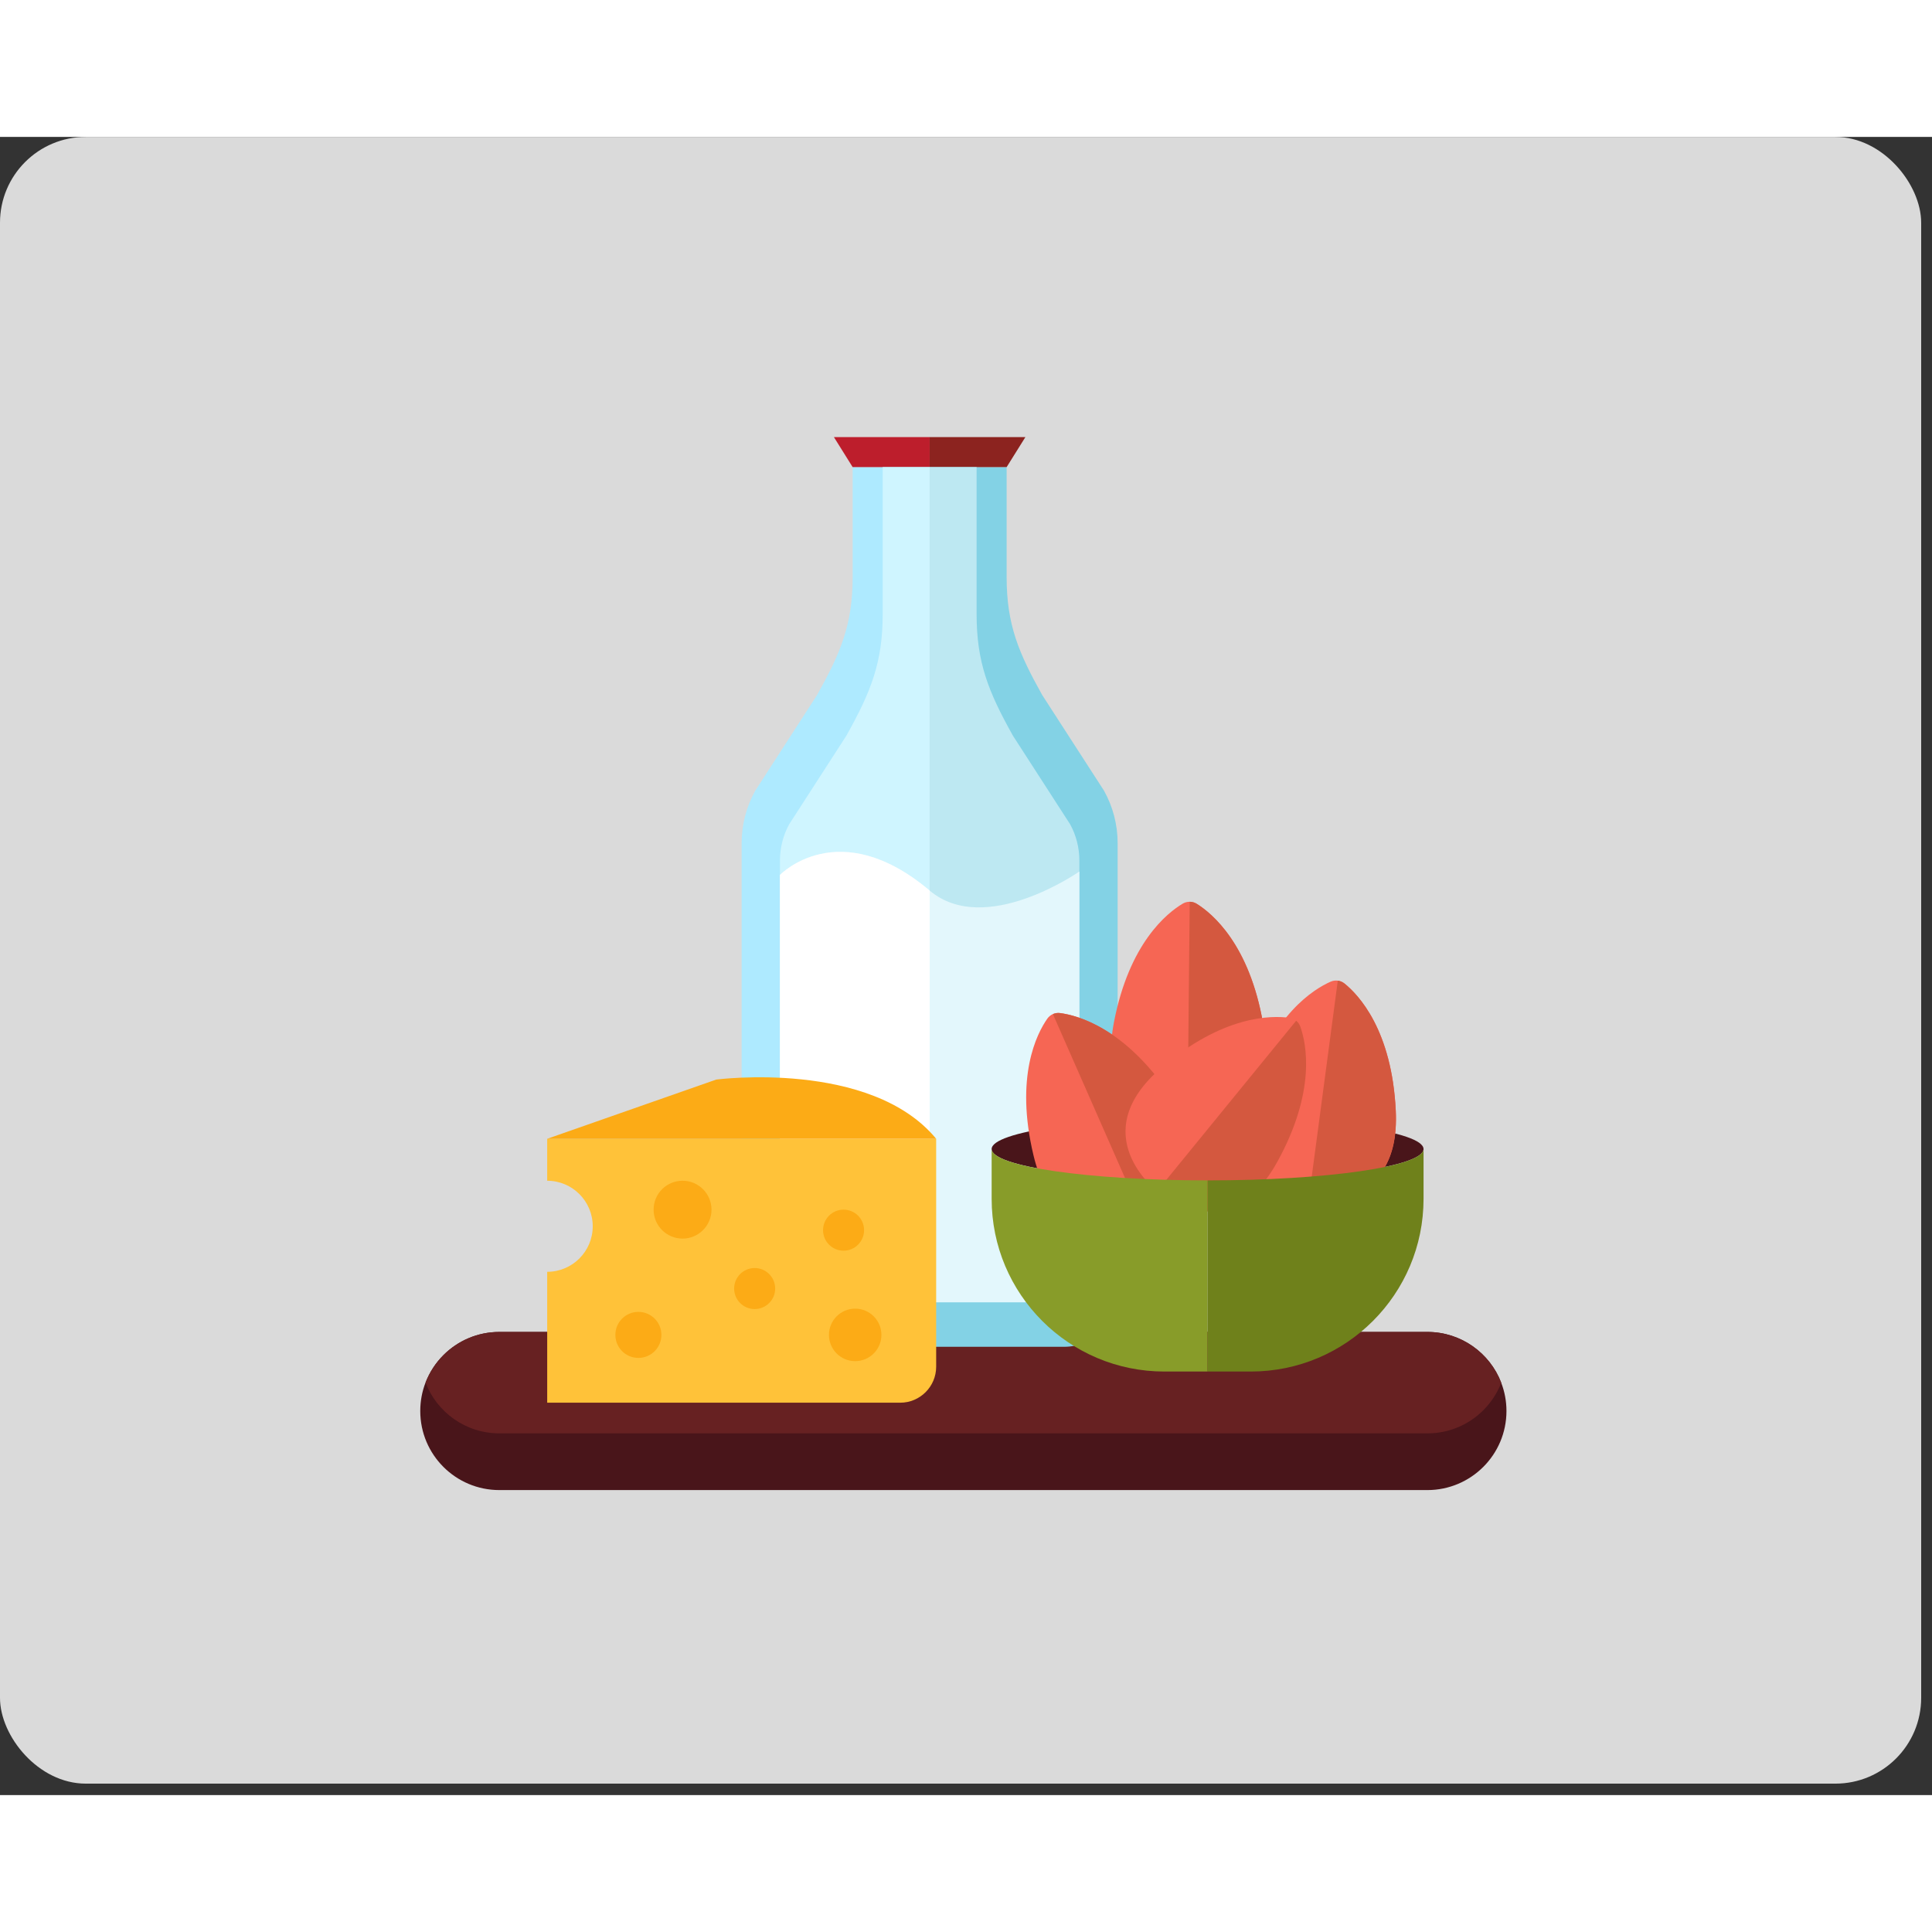 <svg width="100" height="100" viewBox="0 0 127 109" fill="none" xmlns="http://www.w3.org/2000/svg">
<rect x="0" y="0" width="127" height="109" fill="#333333" stroke="none"/>
<rect width="126.288" height="108.247" rx="5.638" fill="#DADADA"/>
<path d="M99.027 83.753C99.027 85.188 98.445 86.487 97.504 87.427C96.563 88.367 95.263 88.95 93.829 88.95H32.824C29.953 88.95 27.626 86.624 27.626 83.753C27.626 83.095 27.747 82.467 27.97 81.889C28.233 81.203 28.637 80.588 29.147 80.078C30.087 79.138 31.387 78.555 32.823 78.555H93.828C96.041 78.555 97.932 79.939 98.68 81.889C98.905 82.467 99.027 83.095 99.027 83.753Z" fill="#49151A"/>
<path d="M98.685 81.889C98.422 82.574 98.017 83.19 97.507 83.7C96.567 84.639 95.267 85.222 93.833 85.222H32.828C30.614 85.222 28.723 83.838 27.974 81.889C28.237 81.203 28.641 80.588 29.151 80.078C30.091 79.138 31.391 78.555 32.827 78.555H93.832C96.045 78.555 97.936 79.939 98.685 81.889Z" fill="#672122"/>
<path d="M56.049 21.705V28.935C56.049 32.08 55.243 33.94 53.71 36.686L49.648 42.974C49.06 44.028 48.751 45.215 48.751 46.421V76.007C48.751 77.954 50.33 79.532 52.276 79.532H61.109V21.705H56.049Z" fill="#AEEAFF"/>
<path d="M66.171 21.705V28.935C66.171 32.08 66.976 33.94 68.509 36.686L72.571 42.974C73.159 44.028 73.468 45.215 73.468 46.421V76.007C73.468 77.954 71.89 79.532 69.944 79.532H61.11V21.705H66.171Z" fill="#83D2E5"/>
<path d="M61.111 19.733H54.817L56.049 21.705H61.111V19.733Z" fill="#BD1E2C"/>
<path d="M67.404 19.733H61.111V21.705H66.171L67.404 19.733Z" fill="#8C231F"/>
<path d="M61.113 21.705V76.605H52.937C52.019 76.605 51.271 75.858 51.271 74.94V47.554C51.271 46.728 51.48 45.908 51.876 45.184L55.633 39.366L55.658 39.322C57.261 36.45 58.024 34.528 58.024 31.369V21.705H61.113Z" fill="#CFF5FF"/>
<path d="M70.952 47.554V74.939C70.952 75.857 70.203 76.605 69.285 76.605H61.109V21.705H64.197V31.369C64.197 34.527 64.96 36.45 66.563 39.322L66.588 39.366L70.345 45.184C70.742 45.908 70.952 46.728 70.952 47.554Z" fill="#BDE8F2"/>
<path d="M70.953 48.288V74.94C70.953 75.857 70.205 76.605 69.287 76.605H52.936C52.018 76.605 51.27 75.857 51.27 74.94V48.516C51.27 48.516 55.124 44.491 61.112 49.542C64.762 52.623 70.953 48.288 70.953 48.288Z" fill="#E3F7FC"/>
<path d="M61.112 49.542C55.124 44.491 51.27 48.516 51.27 48.516V74.94C51.27 75.857 52.018 76.605 52.936 76.605H61.112V49.542Z" fill="white"/>
<path d="M93.576 66.532C93.576 67.67 87.221 68.592 79.381 68.592C71.541 68.592 65.186 67.67 65.186 66.532C65.186 65.395 71.541 64.472 79.381 64.472C87.221 64.472 93.576 65.395 93.576 66.532Z" fill="#49151A"/>
<path d="M73.223 58.208C74.225 52.993 76.716 51.014 77.748 50.4C78.027 50.235 78.386 50.238 78.662 50.409C79.683 51.043 82.133 53.071 83.034 58.304C84.183 64.986 78.064 64.734 78.064 64.734C78.064 64.734 71.943 64.865 73.223 58.208Z" fill="#F66654"/>
<path d="M78.206 50.277C78.365 50.278 78.523 50.322 78.661 50.408C79.681 51.042 82.132 53.069 83.033 58.302C84.182 64.984 78.063 64.733 78.063 64.733L78.206 50.277Z" fill="#D4583F"/>
<path d="M82.027 62.726C83.66 57.672 86.373 56.012 87.472 55.529C87.771 55.399 88.125 55.446 88.379 55.65C89.314 56.403 91.499 58.715 91.753 64.02C92.077 70.792 86.036 69.796 86.036 69.796C86.036 69.796 79.942 69.178 82.027 62.726Z" fill="#F66654"/>
<path d="M87.94 55.464C88.098 55.485 88.251 55.547 88.377 55.65C89.312 56.403 91.497 58.715 91.751 64.02C92.075 70.792 86.034 69.795 86.034 69.795L87.94 55.464Z" fill="#D4583F"/>
<path d="M67.935 66.939C66.701 61.774 68.156 58.945 68.845 57.962C69.032 57.694 69.359 57.55 69.682 57.593C70.872 57.75 73.941 58.59 76.915 62.989C80.713 68.605 75.033 70.894 75.033 70.894C75.033 70.894 69.509 73.535 67.935 66.939Z" fill="#F66654"/>
<path d="M69.213 57.662C69.359 57.597 69.521 57.573 69.682 57.594C70.873 57.751 73.941 58.591 76.915 62.989C80.713 68.606 75.035 70.895 75.035 70.895L69.213 57.662Z" fill="#D4583F"/>
<path d="M76.358 61.177C80.398 57.731 83.58 57.742 84.769 57.907C85.091 57.953 85.368 58.179 85.477 58.486C85.878 59.618 86.525 62.732 83.959 67.381C80.682 73.317 76.061 69.298 76.061 69.298C76.061 69.298 71.199 65.577 76.358 61.177Z" fill="#F66654"/>
<path d="M85.203 58.098C85.326 58.198 85.423 58.331 85.477 58.486C85.878 59.618 86.525 62.732 83.959 67.381C80.682 73.317 76.063 69.299 76.063 69.299L85.203 58.098Z" fill="#D4583F"/>
<path d="M79.381 68.592C71.541 68.592 65.186 67.67 65.186 66.532V69.803C65.186 76.074 70.269 81.158 76.54 81.158H79.382L79.381 68.592Z" fill="#889C29"/>
<path d="M79.382 68.593C87.222 68.593 93.577 67.67 93.577 66.532V69.804C93.577 76.074 88.494 81.158 82.222 81.158H79.382V68.593Z" fill="#6F811B"/>
<path d="M35.97 65.858V68.617C37.623 68.617 38.963 69.957 38.963 71.61C38.963 73.263 37.623 74.602 35.97 74.602V83.207H59.171C60.479 83.207 61.539 82.147 61.539 80.838V65.858H35.97Z" fill="#FFC239"/>
<path d="M41.964 80.263C42.8 80.263 43.477 79.585 43.477 78.749C43.477 77.914 42.8 77.236 41.964 77.236C41.128 77.236 40.451 77.914 40.451 78.749C40.451 79.585 41.128 80.263 41.964 80.263Z" fill="#FCAB16"/>
<path d="M46.77 70.517C46.77 71.568 45.918 72.419 44.867 72.419C43.816 72.419 42.965 71.568 42.965 70.517C42.965 69.466 43.816 68.615 44.867 68.615C45.917 68.615 46.77 69.466 46.77 70.517Z" fill="#FCAB16"/>
<path d="M56.8 71.865C56.8 72.609 56.197 73.213 55.452 73.213C54.706 73.213 54.103 72.61 54.103 71.865C54.103 71.12 54.706 70.516 55.452 70.516C56.197 70.516 56.8 71.12 56.8 71.865Z" fill="#FCAB16"/>
<path d="M50.956 75.703C50.956 76.447 50.353 77.051 49.608 77.051C48.862 77.051 48.259 76.448 48.259 75.703C48.259 74.959 48.862 74.354 49.608 74.354C50.353 74.354 50.956 74.959 50.956 75.703Z" fill="#FCAB16"/>
<path d="M57.94 78.749C57.94 79.702 57.168 80.475 56.215 80.475C55.262 80.475 54.491 79.702 54.491 78.749C54.491 77.797 55.264 77.024 56.215 77.024C57.167 77.024 57.94 77.797 57.94 78.749Z" fill="#FCAB16"/>
<path d="M35.97 65.858L47.082 61.965C47.082 61.965 57.229 60.638 61.54 65.858C50.114 65.858 35.97 65.858 35.97 65.858Z" fill="#FCAB16"/>
</svg>
